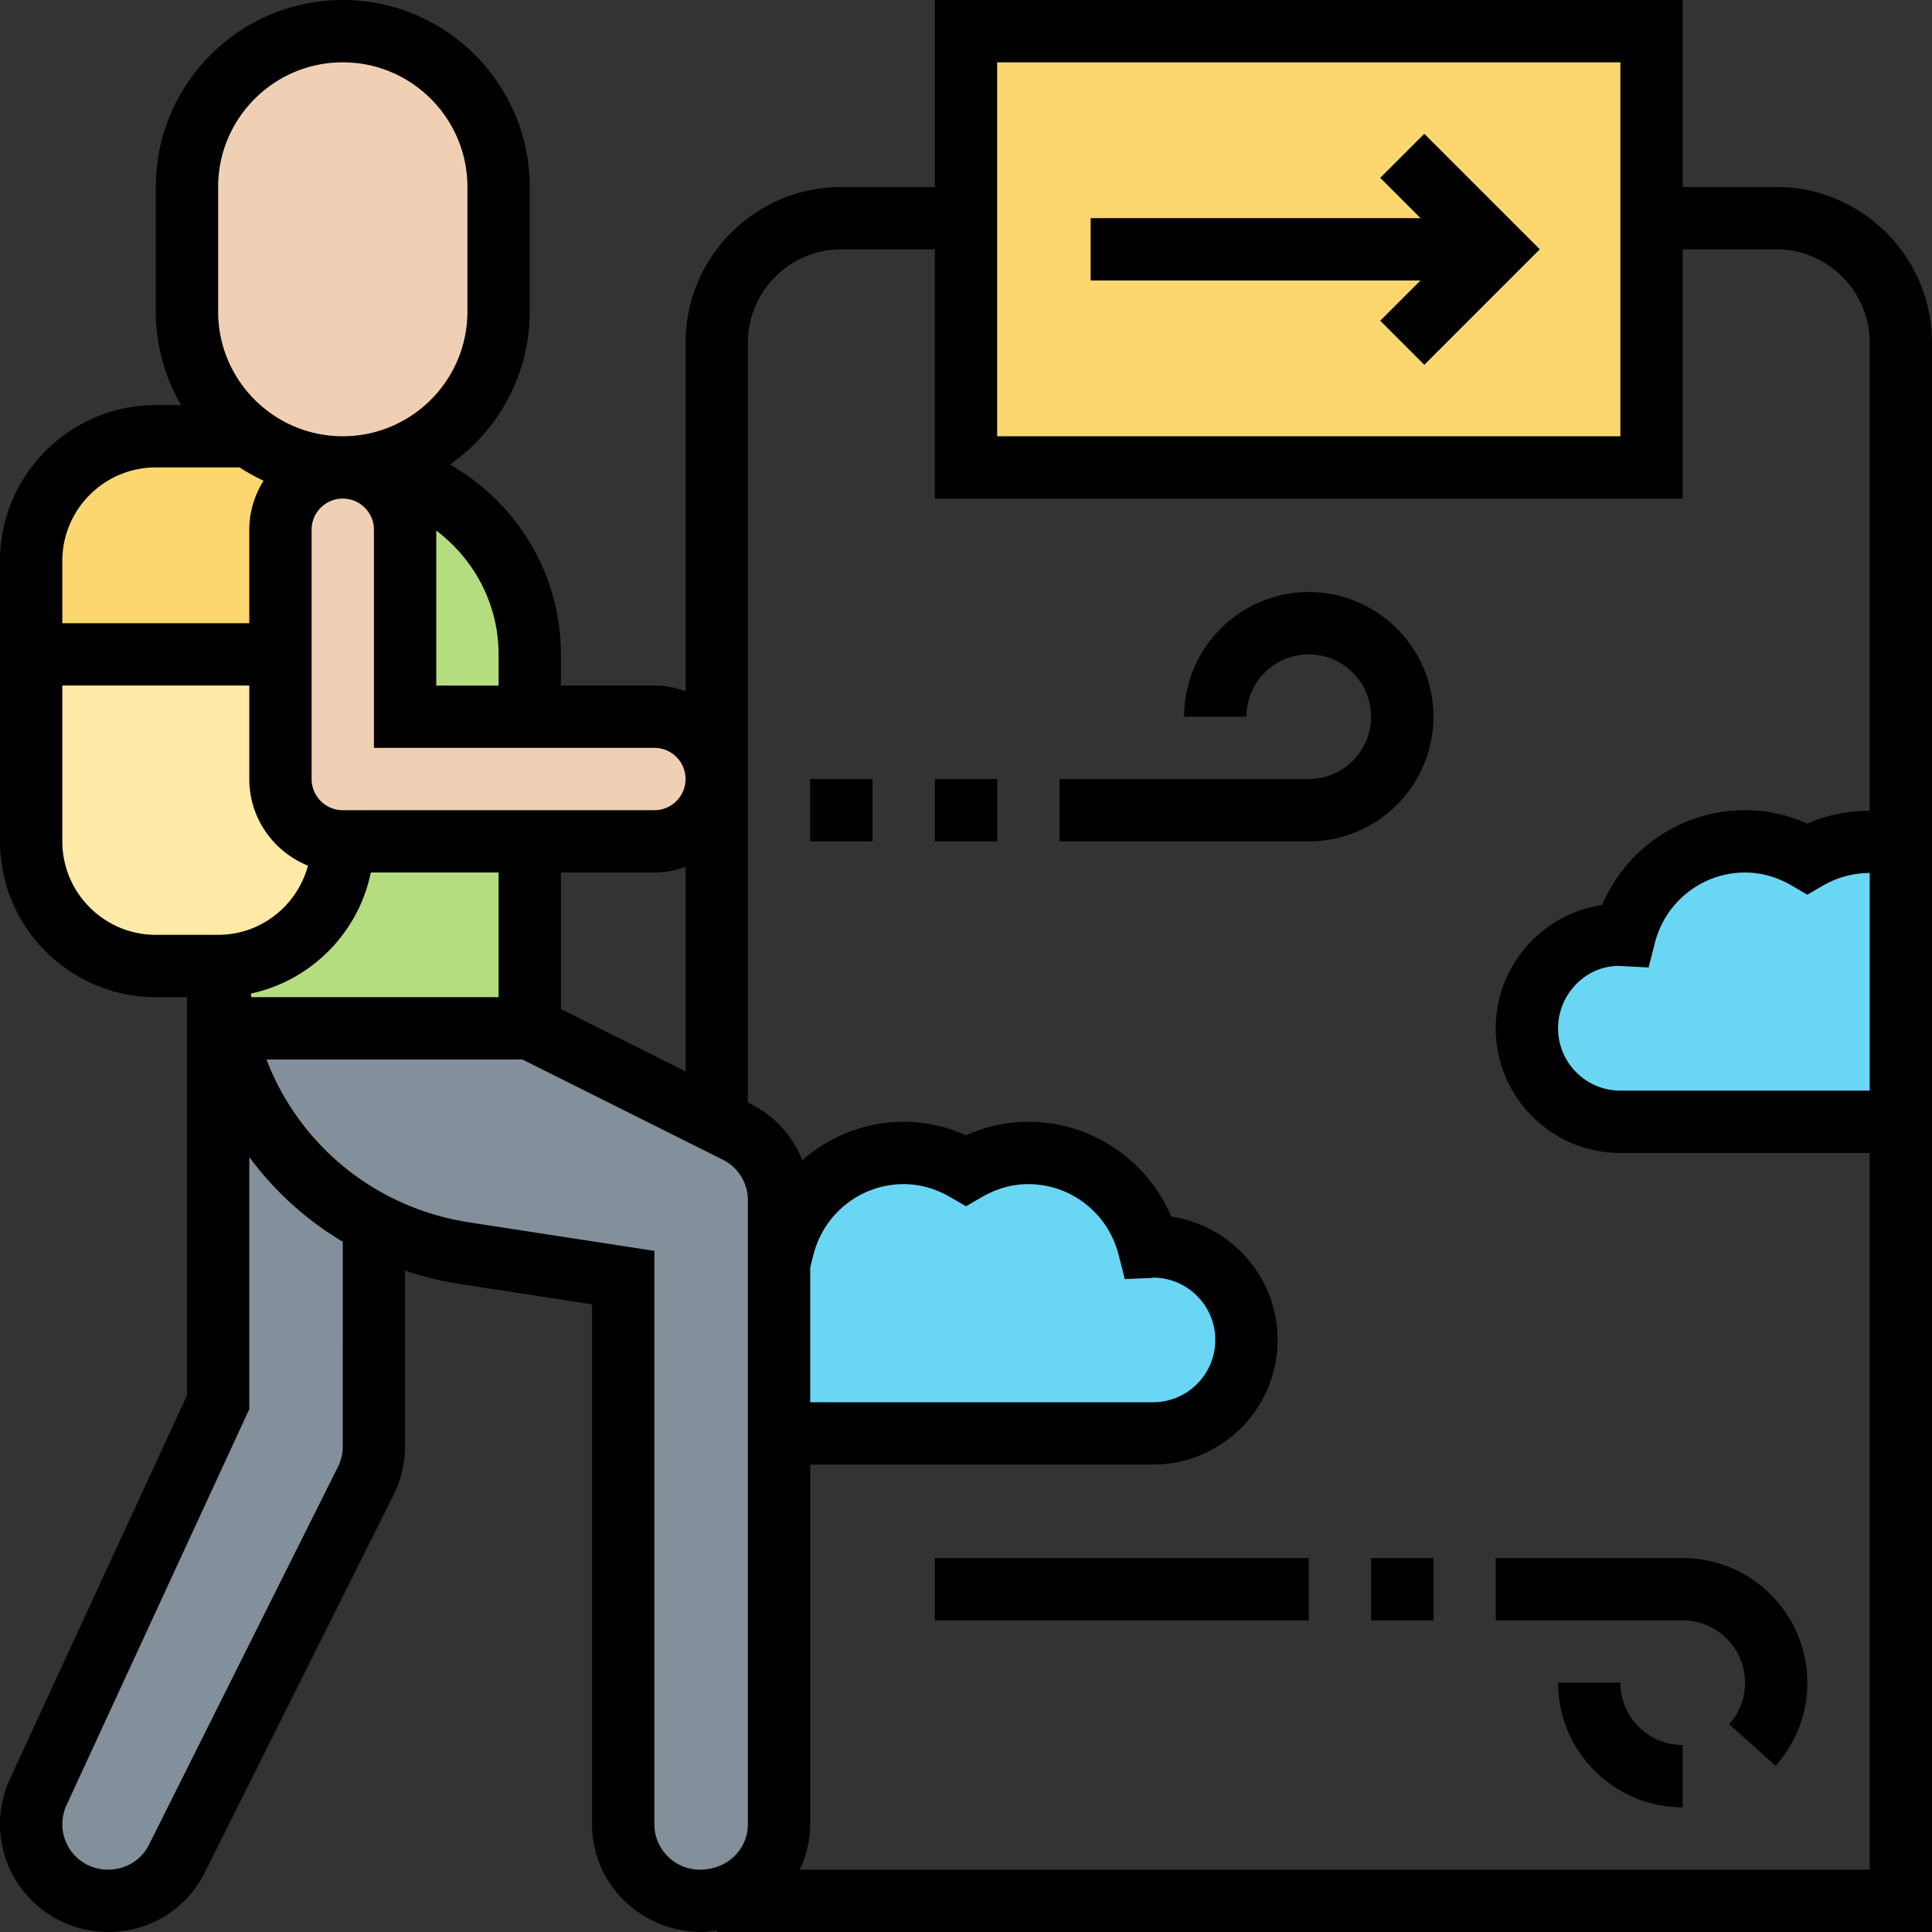 <svg height="496pt" viewBox="0 0 496 496" width="496pt" xmlns="http://www.w3.org/2000/svg"><rect x="0" y="0" width="496" height="496" fill="#333333" stroke="none"/><path d="M464 220.398c4.719-2.718 10.16-4.398 16-4.398 2.8 0 5.441.32 8 1.04V288h-72c-13.281 0-24-10.719-24-24s10.719-24 24-24c.398 0 .719.078 1.121.078C420.641 226.238 433.04 216 448 216c5.84 0 11.281 1.68 16 4.398zm0 0M296 320c13.281 0 24 10.719 24 24s-10.719 24-24 24h-96v-48c.398 0 .719.078 1.121.078C204.641 306.238 217.04 296 232 296c5.84 0 11.281 1.68 16 4.398 4.719-2.718 10.16-4.398 16-4.398 14.96 0 27.36 10.238 30.879 24.078.402 0 .723-.078 1.121-.078zm0 0" fill="#69d6f4"/><path d="M424 56v64H248V8h176zm0 0" fill="#fcd770"/><path d="M88 216c0 17.68-14.32 32-32 32H40c-17.68 0-32-14.32-32-32v-48h64v32c0 8.8 7.2 16 16 16zm0 0" fill="#ffeaa7"/><path d="M64 112c6.64 5.04 14.96 8 24 8-4.398 0-8.398 1.762-11.281 4.719C73.762 127.602 72 131.602 72 136v32H8v-24c0-17.68 14.32-32 32-32zm0 0" fill="#fcd770"/><path d="M96 314c-19.441-10.078-33.52-28.398-38.238-50H136l48 24 5.121 2.559c6.64 3.363 10.879 10.16 10.879 17.601v160.16c0 9.68-6.96 17.68-16.078 19.36-1.203.242-2.402.32-3.602.32h-.64c-10.88 0-19.68-8.8-19.68-19.68V328l-40.719-6.238c-8.32-1.282-16.16-3.922-23.281-7.762zm0 0" fill="#838f9b"/><path d="M96 314v57.36c0 3.038-.719 6.081-2.078 8.8l-48.48 96.961C42.077 483.761 35.281 488 27.84 488h-.16C16.8 488 8 479.2 8 468.32c0-2.879.64-5.68 1.84-8.242L56 360v-96h1.762C62.48 285.602 76.559 303.922 96 314zm0 0" fill="#838f9b"/><path d="M56 248c17.68 0 32-14.32 32-32h48v48H57.762C56.559 258.8 56 253.52 56 248zm0 0M89.602 120.078c25.757.8 46.398 22 46.398 47.922v16h-32v-48c0-8.238-6.32-15.121-14.398-15.922zm0 0" fill="#b4dd7f"/><path d="M76.719 124.719C79.602 121.762 83.602 120 88 120c.559 0 1.121 0 1.602.078C97.68 120.878 104 127.762 104 136v48h64c4.398 0 8.398 1.762 11.281 4.719C182.238 191.602 184 195.602 184 200c0 8.8-7.2 16-16 16H88c-8.8 0-16-7.2-16-16v-64c0-4.398 1.762-8.398 4.719-11.281zm0 0M128 48v32c0 22.078-17.922 40-40 40-9.04 0-17.36-2.96-24-8-9.68-7.281-16-18.96-16-32V48C48 25.922 65.922 8 88 8c11.04 0 21.04 4.48 28.32 11.68C123.52 26.96 128 36.96 128 48zm0 0" fill="#f0d0b4"/><path d="M354.344 45.656L364.688 56H280v16h84.688l-10.344 10.344 11.312 11.312L395.312 64l-29.656-29.656zm0 0"/><path d="M456 48h-24V0H240v48h-24c-22.055 0-40 17.945-40 40v89.473c-2.512-.899-5.184-1.473-8-1.473h-24v-8c0-20.879-11.512-39.098-28.496-48.719C127.879 110.586 136 96.231 136 80V48c0-26.473-21.527-48-48-48S40 21.527 40 48v32c0 8.742 2.39 16.93 6.496 24H40c-22.055 0-40 17.945-40 40v72c0 22.055 17.945 40 40 40h8v102.238l-45.457 98.48A27.534 27.534 0 0 0 0 468.329C0 483.586 12.414 496 27.832 496c10.559 0 20.047-5.863 24.762-15.305l48.484-96.968A27.73 27.73 0 0 0 104 371.352v-45.153a84.32 84.32 0 0 0 14.04 3.434l33.96 5.23v133.465C152 483.586 164.414 496 180.32 496c1.266 0 2.465-.207 3.68-.367V496h312V88c0-22.055-17.945-40-40-40zm24 232h-64c-8.824 0-16-7.176-16-16s7.176-16 15.48-16.023l7.766.398 1.602-6.285C427.558 231.44 437.09 224 448 224c4.129 0 8.16 1.129 11.977 3.352l4.023 2.335 4.023-2.335c3.809-2.215 7.922-3.207 11.977-3.239zM256 16h160v96H256zm-47.16 306.09C211.559 311.44 221.09 304 232 304c4.129 0 8.16 1.129 11.977 3.352l4.023 2.336 4.023-2.336C255.84 305.129 259.871 304 264 304c10.91 0 20.441 7.441 23.16 18.09l1.602 6.285 6.496-.277c.422-.02.847-.067.742-.098 8.824 0 16 7.176 16 16s-7.176 16-16 16h-88v-34.602zM144 259.055V224h24c2.816 0 5.488-.574 8-1.473v52.528zm-79.602-3.977c15.457-3.316 27.625-15.566 30.793-31.078H128v32H64.527c-.039-.312-.093-.617-.129-.922zM176 200c0 4.406-3.586 8-8 8H88c-4.414 0-8-3.594-8-8v-64c0-4.406 3.586-8 8-8s8 3.594 8 8v56h72c4.414 0 8 3.594 8 8zm-48-32v8h-16v-39.793c9.656 7.305 16 18.777 16 31.793zM56 48c0-17.648 14.352-32 32-32s32 14.352 32 32v32c0 17.648-14.352 32-32 32S56 97.648 56 80zm-16 72h21.52c1.945 1.29 4.007 2.406 6.136 3.414C65.375 127.078 64 131.367 64 136v24H16v-16c0-13.23 10.77-24 24-24zm-24 96v-40h48v24c0 10.07 6.258 18.688 15.07 22.238C76.313 232.441 67.063 240 56 240H40c-13.23 0-24-10.77-24-24zm72 155.352c0 1.808-.434 3.609-1.23 5.222L38.28 473.543C36.297 477.527 32.29 480 27.68 480 21.238 480 16 474.762 16 468.328c0-1.703.36-3.351 1.078-4.894L64 361.762v-64.73c6.426 8.738 14.566 16.136 24 21.769zM179.68 480c-6.442 0-11.68-5.238-11.68-11.672V321.137l-47.52-7.313C96.113 310.07 76.734 293.754 68.414 272h65.7l51.437 25.719A11.608 11.608 0 0 1 192 308.16v160.168c0 6.434-5.238 11.672-12.32 11.672zm25.648 0C207 476.441 208 472.512 208 468.328V376h88c17.648 0 32-14.352 32-32 0-16.047-11.871-29.367-27.297-31.656C294.512 297.754 280.176 288 264 288c-5.52 0-10.879 1.16-16 3.457-5.121-2.297-10.48-3.457-16-3.457-9.863 0-18.96 3.71-26.023 9.84a27.526 27.526 0 0 0-13.274-14.442l-.703-.343V88c0-13.23 10.77-24 24-24h24v64h192V64h24c13.23 0 24 10.77 24 24v120.152c-5.441.016-10.902 1.016-16 3.305-5.121-2.297-10.48-3.457-16-3.457-16.176 0-30.512 9.754-36.703 24.344C395.87 234.633 384 247.954 384 264c0 17.648 14.352 32 32 32h64v184zm0 0"/><path d="M416 432h-16c0 17.648 14.352 32 32 32v-16c-8.824 0-16-7.176-16-16zm0 0"/><path d="M432 400h-48v16h48c8.824 0 16 7.176 16 16 0 3.945-1.45 7.727-4.07 10.664l11.918 10.664A31.894 31.894 0 0 0 464 432c0-17.648-14.352-32-32-32zm0 0M352 400h16v16h-16zm0 0M240 400h96v16h-96zm0 0M336 152c-17.648 0-32 14.352-32 32h16c0-8.824 7.176-16 16-16s16 7.176 16 16-7.176 16-16 16h-64v16h64c17.648 0 32-14.352 32-32s-14.352-32-32-32zm0 0M240 200h16v16h-16zm0 0M208 200h16v16h-16zm0 0"/></svg>